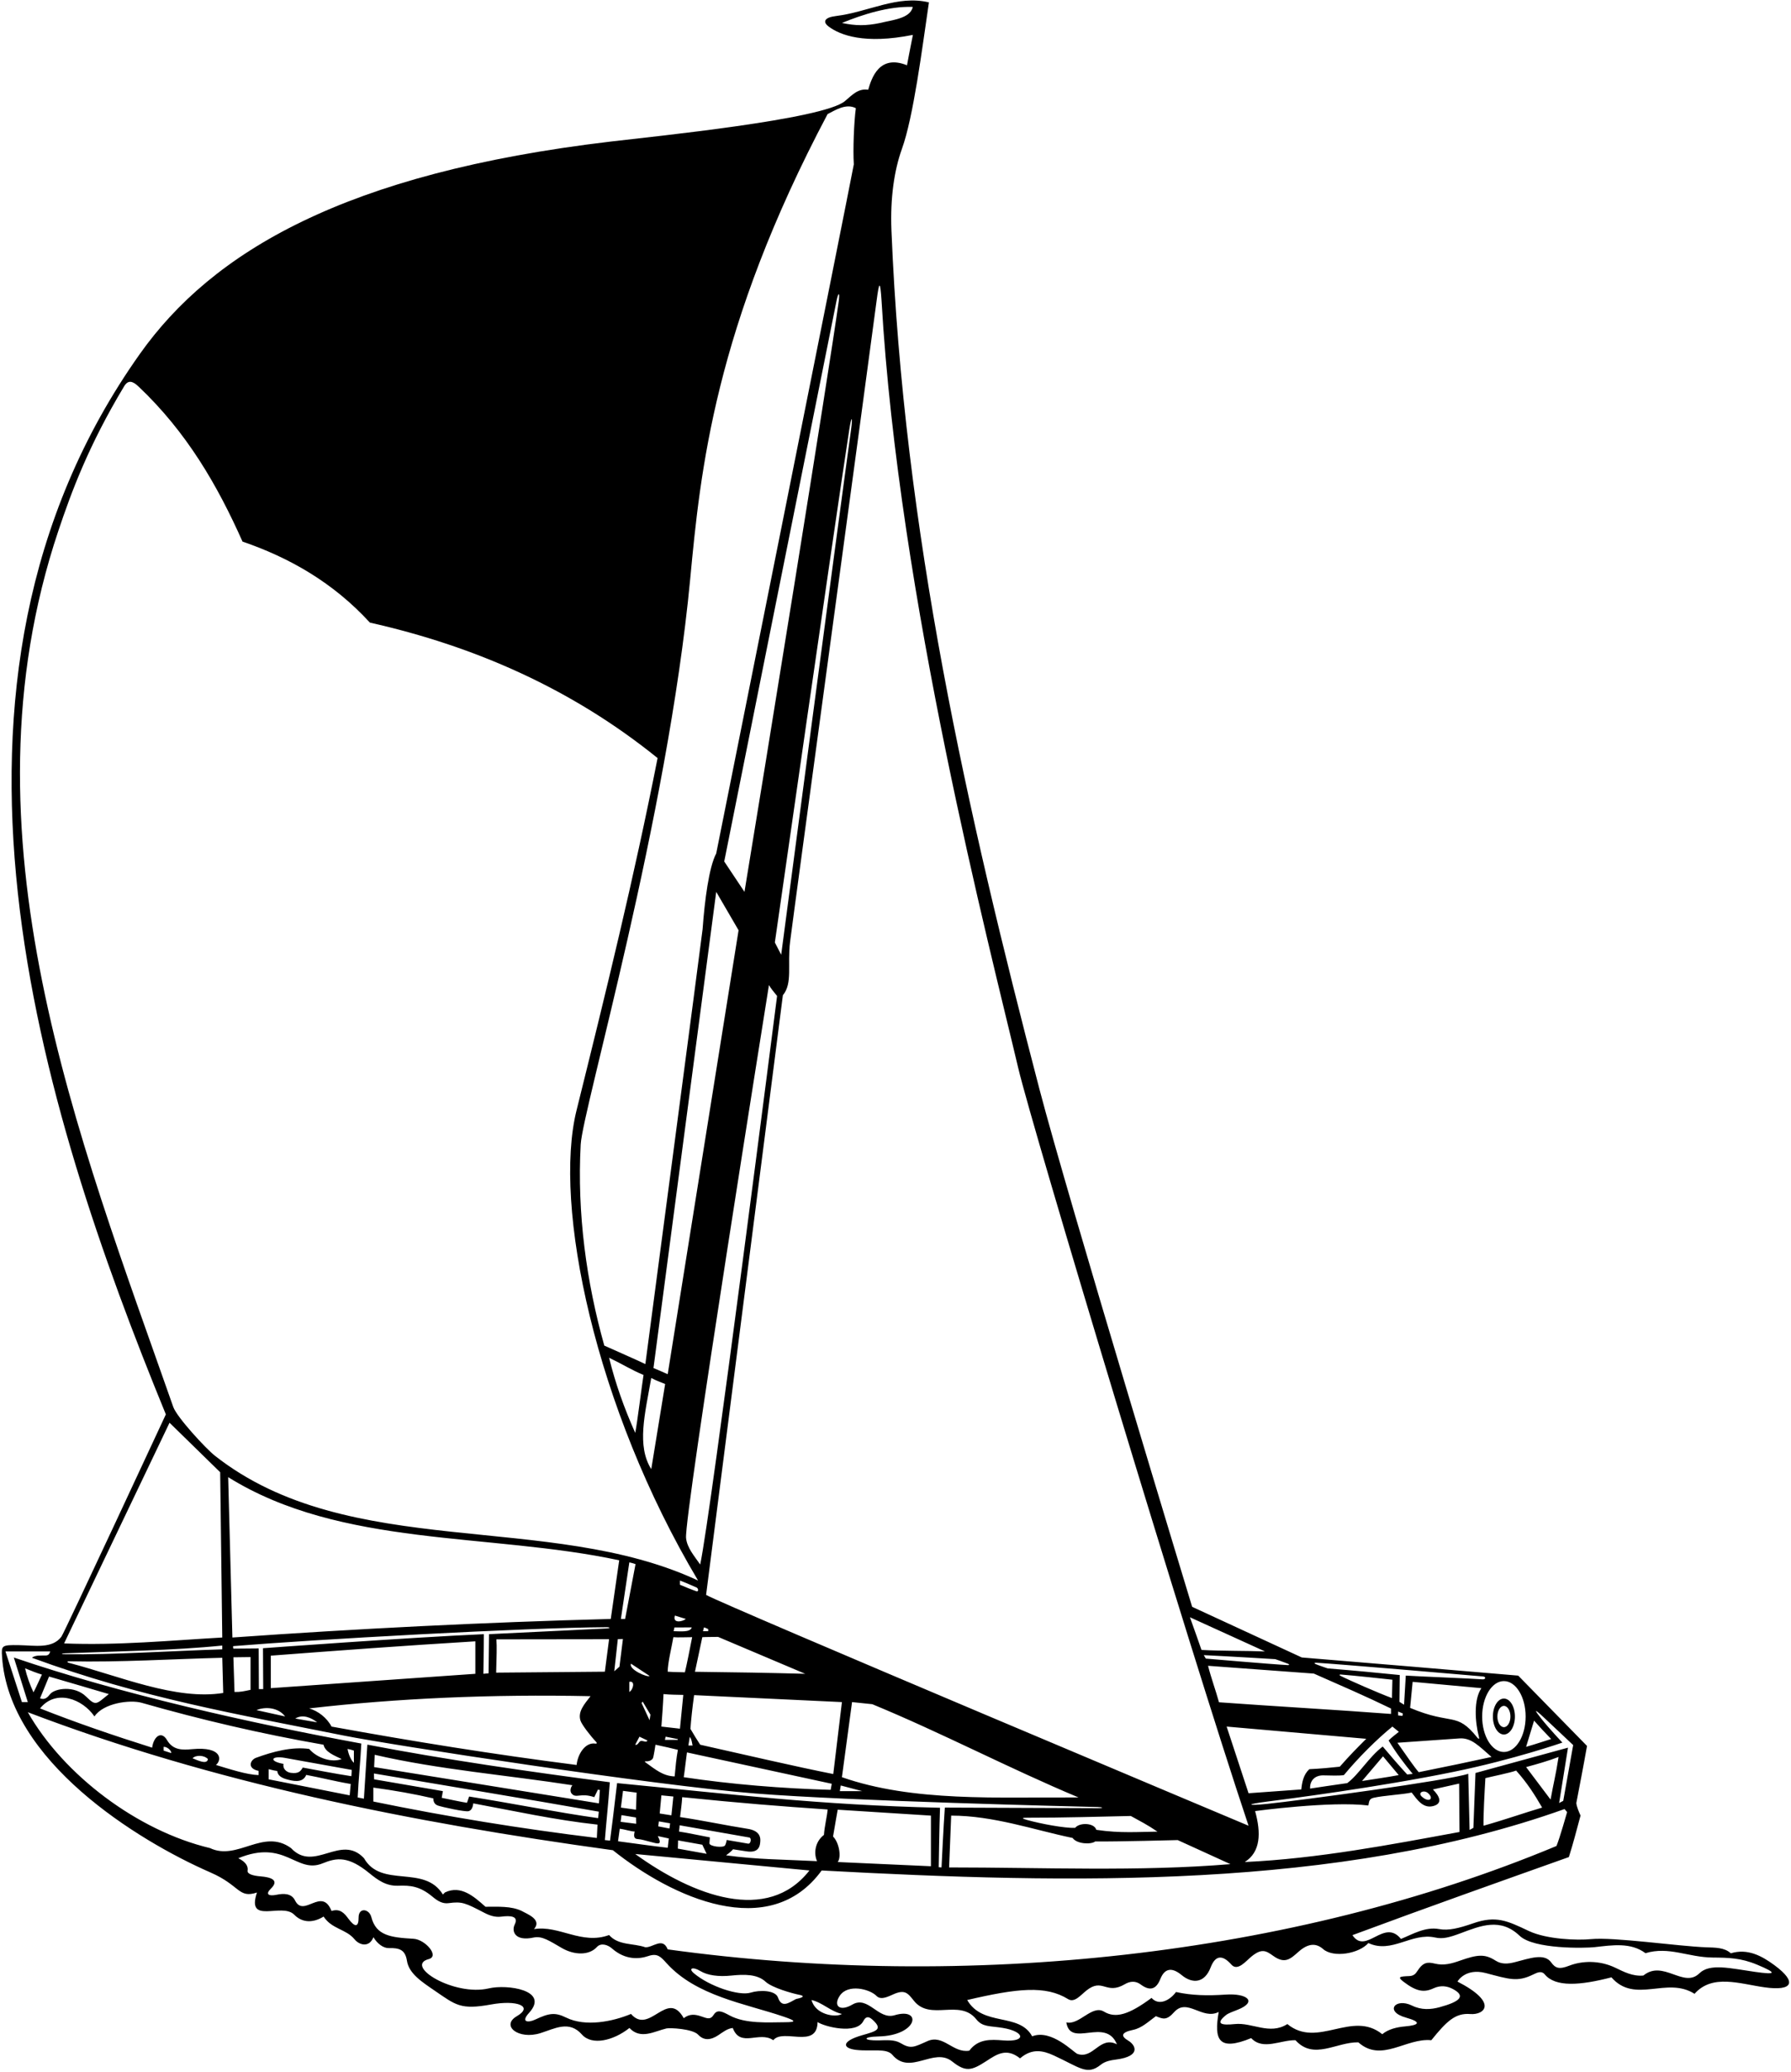 <?xml version="1.0" encoding="UTF-8"?>
<svg xmlns="http://www.w3.org/2000/svg" xmlns:xlink="http://www.w3.org/1999/xlink" width="518pt" height="599pt" viewBox="0 0 518 599" version="1.1">
<g id="surface1">
<path style=" stroke:none;fill-rule:nonzero;fill:rgb(0%,0%,0%);fill-opacity:1;" d="M 513.285 568.195 C 509.496 565.387 505.418 563.238 500.59 564.699 C 498.754 563 496.098 563.066 493.496 562.969 C 485.359 562.668 466.746 559.941 460.113 560.605 C 456.355 560.984 447.383 560.719 442.137 558.234 C 435.863 555.258 432.688 553.727 426.016 556.047 C 421.996 557.445 418.906 558.203 416.238 557.699 C 412.273 556.945 408.59 559.164 405.188 560.551 C 400.305 554.449 395.059 565.309 391.156 559.453 C 412.879 551.379 434.383 543.773 453.754 536.879 C 455.094 532.609 455.707 530.141 457.129 524.879 C 456.664 523.836 455.977 522.25 455.91 521.246 C 456.879 516.129 457.82 511.445 459.004 504.754 L 439.102 484.422 C 418.973 482.715 397.379 480.883 376.516 479.176 L 344.797 464.535 C 344.797 464.535 308.812 346.195 300.609 314.785 C 279.723 234.801 261.363 153.844 257.828 66.629 C 257.445 57.164 258.652 49.18 260.852 43.062 C 264.199 33.762 266.672 14.277 268.668 0.691 C 259.543 -1.512 251.141 3.5 241.754 4.637 C 238.414 5.043 237.852 6.328 239.699 7.699 C 243.004 10.156 250.023 12.887 264.031 10.086 C 263.422 13.012 262.324 18.867 262.324 18.867 C 254.254 15.629 252.074 22.648 251.102 25.945 C 248.176 25.473 246.379 27.555 244.352 29.246 C 238.039 34.512 189.75 39.375 176.727 40.914 C 99.574 50.023 61.332 72.875 40.441 102.336 C -27.289 197.852 11.574 320.066 47.969 408.902 C 47.969 408.902 18.609 472.055 17.746 473.188 C 15.066 476.723 10.102 475.695 5.504 475.613 C 0.418 475.523 0.379 475.734 0.598 479.008 C 2.598 509.039 39.535 532.016 60.93 541.355 C 69.496 545.094 68.91 548.91 74.32 547.129 C 71.156 556.617 81.551 549.918 85.098 553.539 C 87.117 555.602 90.078 556.234 93.598 554.082 C 96.016 557.762 100.062 557.637 102.539 560.652 C 103.988 562.41 106.82 563.082 108.004 560.047 C 109.129 561.941 110.895 563.227 112.422 563.191 C 115.539 563.117 117.203 563.672 117.703 566.887 C 118.277 570.582 122.105 573.027 125.766 575.531 C 131.828 579.676 133.199 581.105 142.023 579.496 C 149.547 578.121 154.391 580.02 149.461 582.895 C 144.789 585.617 149.934 589.793 156.352 587.766 C 160.465 586.469 164.617 584.004 168.301 588.172 C 171.203 591.461 177.438 589.949 182.047 586.289 C 185.316 589.75 189.266 587.23 192.762 586.422 C 193.703 586.203 200.312 586.5 201.938 588.238 C 203.52 589.926 205.461 589.906 207.789 588.352 C 209.09 587.484 210.34 586.461 211.938 586.289 C 214.133 592.148 219.625 587.023 223.648 589.828 C 226.457 586.289 236.34 592.512 236.461 584.582 C 238.488 585.938 247.652 588.242 249.688 584.309 C 250.23 583.254 250.961 582.641 252.293 583.844 C 255.504 586.738 253.484 587.195 249.316 588.395 C 243.262 590.133 243.586 592.172 247.668 592.629 C 252.148 593.133 256.383 592.027 258.094 594.055 C 263.227 600.141 270.074 591.73 275.395 595.977 C 279.309 599.098 281.012 598.613 285.191 595.914 C 288.172 593.988 291.035 591.875 295.02 595.074 C 298.484 592.105 301.629 592.781 304.816 594.25 C 312.344 597.719 314.414 600.09 318.367 596.918 C 319.676 595.867 321.293 595.613 322.922 595.395 C 330.059 594.445 328.488 591.238 326.301 589.938 C 324.262 588.727 323.992 587.609 327.758 586.824 C 330.258 586.301 332.203 584.402 334.305 582.875 C 336.355 583.695 337.367 584.199 339.586 581.715 C 343.359 577.48 347.719 584.09 352.48 581.656 C 351.098 589.656 352.336 593.129 361.875 589.219 C 365.293 592.879 370.414 589.707 374.688 589.828 C 379.934 595.684 386.52 590.316 392.863 590.438 C 399.574 596.418 406.648 589.098 413.969 589.828 C 418.418 584.32 420.93 581.91 425.246 582.258 C 429.266 582.578 433.504 579.027 421.535 572.871 C 421.535 572.871 423.75 568.844 429.742 570.418 C 436.508 572.195 438.852 573.074 443.402 570.844 C 444.66 570.227 445.855 569.684 446.766 570.785 C 449.883 574.547 457 573.996 466.062 571.652 C 472.895 579.461 482.047 571.285 490.098 576.41 C 495.266 570.594 503.086 573.508 510.34 574.531 C 518.527 575.688 519.828 573.043 513.285 568.195 Z M 254.605 6.637 C 250.457 7.488 247.531 7.488 243.504 6.637 C 249.48 4.195 257.047 1.758 264 2 C 263.27 5.414 257.898 5.781 254.605 6.637 Z M 446.305 496.32 C 448.422 498.297 455 504.5 455 504.5 L 452.125 520.625 L 450.941 521.25 L 453.5 505.25 L 426.746 512.57 L 426.137 528.43 L 425.039 529.039 L 424.648 512.805 C 418.875 514.75 376 520.512 366.5 521.5 C 360.422 522.133 360.32 521.613 366.484 520.84 C 371.656 520.191 398.461 516.738 420.375 512.25 C 437.863 508.668 451.879 503.785 451.879 503.785 C 451.879 503.785 448.258 499.969 445.77 496.859 C 443.715 494.285 443.625 493.828 446.305 496.32 Z M 441.387 510.863 C 444.559 510.008 447.895 509.055 450.781 507.934 C 450 513 449.195 516.109 448.465 520.258 Z M 446.023 522.574 C 440.75 524.125 435.504 526.012 429.066 527.82 C 429 524.75 429.375 518 429.609 514.055 C 431.008 513.691 436.875 512.5 438.5 511.875 C 441.75 515.5 443.828 518.793 446.023 522.574 Z M 402.715 499.152 L 404.586 500.668 C 403.586 501.5 402.562 502.191 401.617 503.176 C 403.566 506.469 406.145 509.906 408.586 512.832 L 407 513 C 404.586 510.418 402.25 507.668 399.914 504.918 C 395.895 507.988 393.078 512.918 389.66 515.5 C 387.664 515.75 378.914 517.082 378.914 517.082 C 378.797 514.707 380.367 513.219 382.75 513.262 C 384.891 513.297 387.281 513.414 388.684 513.18 C 392.832 508.18 398.199 502.809 402.715 499.152 Z M 402.586 490.914 C 398.84 489.535 390.164 485.742 387.723 484.488 C 387.266 484.254 387.391 484.074 387.816 484.105 C 390.922 484.316 402.715 485.609 402.715 485.609 Z M 427.723 502.066 C 427.914 502.812 427.684 502.855 427.262 502.328 C 421.141 494.688 420.086 498.914 407.836 493.75 L 408.57 486.219 L 428.457 488.047 C 426.172 491.371 426.613 497.812 427.723 502.066 Z M 422.082 502.578 C 425.551 502.328 427.723 504.773 431.383 507.934 C 425.414 509.25 418.25 510.75 410.332 512.336 C 409.086 510.918 406.836 507.668 404.164 503.832 C 409.191 503.484 415.676 503.039 422.082 502.578 Z M 405.625 496.062 L 404.375 495.938 L 404.375 494.812 L 405.75 495.375 Z M 404.543 513.18 C 401.164 513.832 397.23 514.352 393.93 514.891 L 400 507.75 Z M 387.5 510.75 C 385.25 511 381.836 511.332 378.68 511.473 C 376.973 513.059 376.586 515.25 376.363 517.328 L 361.113 518.426 L 354.77 499.152 L 395.148 502.688 C 392.586 505.25 390.5 507.332 387.5 510.75 Z M 363.004 523.582 C 363.004 523.582 384.875 520.625 395.762 521.965 C 396 521 395.871 520.074 397.25 519.75 C 400.102 519.082 405.633 518.809 408.285 518.223 C 409.816 520.188 411.523 522.902 414.504 522.137 C 417.398 521.391 416.32 519.223 414.426 517.328 C 414.426 517.328 419.332 516.242 422.016 515.633 L 422.125 529.625 C 402.238 533.285 381.121 537.336 360.016 538.312 C 364.648 535.383 364.75 529.875 363.004 523.582 Z M 413 518.375 C 414.926 520.055 413.211 521.289 411.164 519.34 C 409.977 518.203 411.859 517.379 413 518.375 Z M 443.688 497.438 C 445.309 499.254 446.648 500.707 448.625 502.75 C 446.422 503.438 444.336 504.168 441.387 505.008 Z M 434.965 486.004 C 438.438 486.004 441.25 490.59 441.25 496.25 C 441.25 501.91 438.438 506.496 434.965 506.496 C 431.492 506.496 428.676 501.91 428.676 496.25 C 428.676 490.59 431.492 486.004 434.965 486.004 Z M 380.691 480.695 C 386.645 481.043 421.707 484.023 428.914 484.664 C 429.914 484.758 429.676 485.57 428.75 485.5 C 425.43 485.242 410.539 484.676 406.586 484.414 L 406.086 492.836 L 404.75 492 C 404.75 492 404.812 485.855 404.836 484.25 C 398.312 483.605 392.312 483.008 384 482.336 C 384 482.336 381.723 481.59 380.523 481.09 C 380.023 480.883 380.164 480.664 380.691 480.695 Z M 380 483.836 C 388.477 487.574 394.941 490.359 402.312 493.938 L 402.312 495.5 C 386.211 494.281 369.398 493.348 352.562 492.129 C 351.664 488.836 350.25 485 349.398 481.582 Z M 372.48 480.977 C 372.914 481.152 373.023 481.406 372.434 481.379 C 368.051 481.164 348.75 479.5 348.75 479.5 L 348.164 478.5 C 355.25 478.836 368.836 479.664 368.836 479.664 C 368.836 479.664 371.176 480.453 372.48 480.977 Z M 365.871 477.434 C 360.477 477.215 353.836 477.336 347.5 477 C 346.836 475.086 345.414 471 344.152 467.551 Z M 253.5 87.188 C 254.289 81.098 254.574 81.051 254.965 86.934 C 259.934 173.102 286.422 274.465 294.512 308.824 C 298.547 325.957 343.688 475.812 361.113 527.82 C 361.113 527.82 209.125 463.938 204.219 461.086 L 226.426 287.723 C 229.312 284.25 227.684 278.906 228.512 272.281 C 229.777 262.195 251.414 103.25 253.5 87.188 Z M 310.238 531.359 C 311.422 533.133 315.598 533.285 316.75 532.367 C 323.062 532.438 340.617 531.969 340.617 531.969 L 355.867 538.922 C 329.516 541.117 301.438 539.875 274.504 539.875 L 275.102 524.895 C 287.352 524.895 298.969 529.012 310.238 531.359 Z M 297.164 525.5 C 307.32 525.527 319.031 525.168 327.062 525 C 329.75 526.496 331.836 527.523 334.762 529.527 C 329.625 529.562 324.062 530.062 317.062 529 C 316.57 527 312.258 526.781 310.938 528.438 C 307.938 528.562 301.039 527.258 297.086 526.164 C 295.391 525.695 295.453 525.496 297.164 525.5 Z M 78.316 488.047 L 78.316 478.652 C 98.438 477.125 116.629 475.777 137.484 474.508 L 137.484 483.898 Z M 82.465 496.223 L 74.168 494.395 C 76.852 493.297 80.512 493.66 82.465 496.223 Z M 91.734 497.93 L 85.391 496.832 C 87.59 495.492 90.027 496.59 91.734 497.93 Z M 89.418 493.902 C 114.793 490.977 142.242 489.758 170.793 490.367 C 169 492.688 167.098 494.801 167.871 497.375 C 168.238 498.59 170.789 501.871 172.441 503.617 C 172.738 503.938 172.559 504.137 172.238 504.082 C 169.305 503.582 167.098 507.066 166.766 510.254 C 142.855 507.203 119.309 503.422 95.883 499.152 C 94.543 496.59 91.98 494.637 89.418 493.902 Z M 143.5 483.562 C 143.621 479.047 143.742 475.953 143.562 473.938 L 176.16 473.895 L 174.941 483.289 Z M 175.316 470.797 C 170.035 471.055 141.438 472.438 141.438 472.438 L 141.312 483.75 L 139.805 483.898 C 139.805 483.898 139.938 477.25 139.938 472.438 C 118.141 473.395 76.062 476.5 76.062 476.5 L 76.125 488.312 L 74.875 488.312 L 74.812 476.562 L 67.5 476.625 C 67.5 476.625 67.375 476.207 67.434 475.898 C 90.262 474.008 151.984 470.551 175.312 470.426 C 176.605 470.418 176.641 470.734 175.316 470.797 Z M 72.461 479.062 L 72.461 488.535 C 70.5 488.938 69.625 489.188 67.824 489.145 L 67.5 479.125 Z M 67.215 473.406 L 65.992 427.047 C 98.691 447.422 141.391 443.031 179.09 451.082 L 176.648 468.039 C 139.805 469.016 103.324 470.848 67.215 473.406 Z M 178.688 473.875 L 180.164 473.836 L 179.164 481.836 L 177.664 483.164 Z M 179.574 468.039 L 182.016 451.691 C 182.773 451.848 183.312 452 183.812 452.188 L 180.797 468.039 Z M 182.016 486.219 C 183.812 485.812 183.125 488.562 182.016 489.145 Z M 182.504 480.973 L 187.871 484.512 C 187.375 485.062 181.688 482.625 182.504 480.973 Z M 188.121 495.707 L 187.871 497.32 L 185.559 492.348 L 185.875 491.938 Z M 184.945 502.078 L 187.262 503.176 C 186.938 503.875 186.176 503.227 185.375 503.312 C 184.777 503.379 184.5 504.688 183.723 504.398 Z M 186.75 509.188 C 187.66 509.27 188.504 508.922 188.836 508.324 C 189.059 507.922 189.578 504.398 189.578 504.398 C 192.188 504.938 194.25 505.438 196.062 505.875 C 195.605 508.305 195.383 510.758 195.125 513.562 C 191.789 513.449 189.691 511.664 186.617 509.445 C 186.43 509.309 186.516 509.164 186.75 509.188 Z M 192.312 503 L 192.508 502.078 L 196.059 502.777 L 196 503 Z M 191.289 499.152 C 191.5 496.25 191.777 492.809 191.898 489.758 C 193.992 489.973 195.5 489.938 197.625 490 L 196.656 499.762 Z M 193.117 483.289 C 193.117 480.742 194.25 476.25 194.758 473.312 C 196.188 473.438 198 473.312 200.188 473.312 C 199.617 476.289 198.551 481.629 198.086 483.465 C 196.836 483.398 195.25 483.438 193.117 483.289 Z M 188.359 398.379 C 190 399.25 191.25 399.625 192.375 400.125 L 188.359 424.73 C 184.125 418 186.5 408.875 188.359 398.379 Z M 183.723 414.238 C 180.551 407.16 177.988 399.965 176.16 392.523 C 180.629 394.68 182.5 396 186.125 397.5 C 185.637 400.551 184.336 411.188 183.723 414.238 Z M 189 395.5 L 207.148 257.836 L 213.613 268.938 L 193.117 397.281 C 192 396.75 189 395.5 189 395.5 Z M 242.586 87.086 C 239.766 107.586 220.266 227.984 215.32 257.836 L 209.465 249.051 C 209.465 249.051 235.902 116.902 241.938 86.98 C 242.465 84.371 242.945 84.434 242.586 87.086 Z M 245.625 124.25 C 246.254 120.148 246.703 120.137 246.129 124.312 C 242.062 153.773 225.938 276.012 225.938 276.012 L 224.105 272.473 C 224.105 272.473 241.148 153.383 245.625 124.25 Z M 222.398 284.797 C 223.129 286.016 223.625 286.5 224.75 287.938 C 224.75 287.938 205.562 438.273 202.512 452.301 C 200.688 449.688 198.723 447.445 198.426 444.652 C 197.773 438.508 222.398 284.797 222.398 284.797 Z M 204.828 471.578 L 203.312 471.578 L 203.609 470.48 C 204 470.562 204.438 470.812 204.828 470.969 Z M 207.691 473.23 L 232.891 483.898 C 222.875 483.625 212.188 483.438 201 483.312 C 201.57 480.531 202.5 476.188 203.125 473.312 C 203.938 473.25 206.688 473.25 207.691 473.23 Z M 201.5 460.062 C 200.375 459.688 198.188 458.812 196.656 458.156 L 196.656 456.938 C 198.078 457.465 200.312 458.438 201.523 458.977 C 202.016 459.309 202.062 460.141 201.5 460.062 Z M 198.363 468.039 C 197.512 468.773 194.453 469.504 195.188 467.062 Z M 200.07 470.48 C 199.688 472 196.621 471.59 194.824 471.578 L 195.062 470.5 Z M 199.5 502.125 C 200.078 502.859 200.125 503.812 200.312 504.625 L 199.094 504.625 Z M 198.688 506.625 L 240.562 515.688 L 240.25 517.438 C 226.465 517.07 211.539 515.863 197.754 513.789 C 198.125 511.375 198.34 509.035 198.688 506.625 Z M 202.512 504.398 C 201.547 502.945 200.688 501.5 199.688 499.812 C 199.875 497.188 200.262 493.574 200.75 490.062 L 243.504 492.074 L 241 512.875 C 229.863 510.672 215.488 507.293 202.512 504.398 Z M 243.172 516.184 L 249.359 517.816 L 242.895 517.816 Z M 243.504 513.789 L 246.434 492.074 L 252.289 492.684 C 272.418 500.98 291.816 511.227 311.945 519.648 C 288.398 519.523 264.121 520.988 243.504 513.789 Z M 239.355 32.988 C 241.34 32.008 244.625 29.75 247.531 31.281 C 247 35.168 246.664 43.332 246.945 47.504 C 244.773 58.941 207.148 246.73 207.148 246.73 C 205.035 250.715 203.805 260.371 203.207 268.621 C 203.129 269.734 186.652 394.352 186.652 394.352 C 183.25 392.75 178.973 390.898 174.777 389.012 C 169.625 370.707 166.871 350.812 167.953 330.859 C 168.504 320.805 193.062 236.73 199.613 167.484 C 202.57 136.215 206.578 94.902 239.355 32.988 Z M 16.898 153.402 C 20.68 142.141 25.629 128.758 35.891 111.695 C 37.039 109.785 38.332 110.109 40.031 111.715 C 54.051 124.957 62.953 140.426 70.141 156.574 C 83.684 161.211 96.371 168.406 106.984 179.996 C 137.363 186.828 165.426 199.152 190.191 219.16 C 183.289 254.129 175.273 286.684 166.75 321 C 159.945 348.406 172 406.75 201.902 456.938 C 158.664 436.746 101.086 451.48 62.156 420.852 C 59.457 418.727 51.141 409.688 50.113 406.754 C 22.844 329 -12.582 241.172 16.898 153.402 Z M 49.035 411.312 L 63.68 425.625 L 64.285 473.406 C 49.156 474.262 34.273 475.727 18.535 475.117 Z M 64.562 489.438 C 50.848 491.637 34.555 484.543 20 480.75 C 19.301 480.566 19.344 480.27 20.062 480.285 C 34.648 480.602 49.867 479.613 64.285 479.266 Z M 18.941 477.969 C 32.805 477.41 50.441 477.164 64.285 475.727 L 64.285 476.824 C 50.062 477.266 32.457 478.414 19 478.25 C 17.566 478.23 17.531 478.023 18.941 477.969 Z M 1.578 477.434 L 14.512 477.434 C 14.375 477.938 14.137 478.578 13.258 478.605 C 12.109 478.641 10.094 478.434 9.262 479.266 C 40.949 490.906 68.93 495.629 99.449 501.754 C 113.094 504.492 189.246 516.18 218.438 518.5 C 245.945 520.684 310.426 522.242 317.438 522.414 C 319.234 522.457 319.227 522.75 317.438 522.75 C 312.352 522.75 273.273 522.574 273.273 522.574 C 272.898 527.566 272.312 539.875 272.312 539.875 L 271.5 539.812 C 271.5 539.812 271.688 527.562 271.875 522.625 C 236.473 521.809 211.617 518.703 178.477 515.5 C 177.875 520.75 176.691 530.43 176.438 532.125 L 174.941 531.969 C 175.375 526.5 175.875 522.125 176.375 515.25 C 153.684 512.281 128.332 508.645 106.25 504.375 L 105.25 520 L 103.449 519.648 C 103.688 514.375 104.25 509.125 104.5 504.062 C 72.047 498.086 34.742 489.68 4 479.188 L 8.043 492.074 L 6.336 492.074 Z M 240.938 530.938 C 241.562 527.188 242.285 523.184 242.285 523.184 L 269.246 524.895 L 269.246 539.531 L 242.285 538.312 C 243.375 536.938 242.75 532.75 240.938 530.938 Z M 236.312 538.062 C 226.438 537.562 218.777 537.598 210 536.375 C 210 536.375 211.5 535.312 212 534.625 C 212.883 534.762 214.676 535.02 215.793 535.207 C 219.656 535.855 219.855 533.477 219.906 532.062 C 219.961 530.613 219.164 529.168 216.254 528.715 C 210.043 527.742 202.918 526.234 196.688 525.312 C 196.875 523.75 197.188 521.625 197.312 519.562 C 214.309 521.289 225.625 522.188 239.375 523.125 C 239.215 525.055 238.438 528.188 238.305 530.469 C 235.691 532.465 235.305 535.84 236.312 538.062 Z M 179.75 524.75 L 183.938 525.438 L 184 527.25 L 179.5 526.688 Z M 179.574 522.574 L 180.191 517.738 L 184.125 518.25 L 183.938 523.188 Z M 183.562 529.5 C 183.242 530.781 183.316 531.645 184.5 531.684 C 185.348 531.711 187.039 532.199 187.938 532.438 C 190.355 533.078 191.645 533.555 190.25 530.812 L 193.438 531.5 L 193.125 534.188 C 189.059 533.742 183.387 532.922 178.75 532.312 L 179.25 528.688 C 180.727 528.871 182.312 529.438 183.562 529.5 Z M 193.812 527.125 L 193.625 528.625 L 190.375 528 L 190.562 526.562 Z M 190.801 524.281 L 191.289 519.035 L 194.75 519.375 L 194.188 524.812 Z M 234.109 540.754 C 222 556.25 200.492 548.117 183.723 535.996 Z M 196.375 529.5 C 196.438 528.938 196.562 528.25 196.562 527.688 C 202.574 528.723 210.766 530.188 216.715 531.223 C 217.422 531.344 217.176 533.121 216.375 533 C 214.961 532.785 211.5 532.125 210.188 531.938 C 210.062 532.375 210.07 532.77 209.727 533.469 C 209.309 534.32 205.141 533.828 205.18 532.879 C 205.211 532.117 205.312 531.688 205.312 531.188 C 203.551 530.879 198.625 529.812 196.375 529.5 Z M 203.125 533.312 L 204.375 535.938 L 196.047 534.438 L 196.125 532.062 Z M 135.688 519.375 C 135.469 520.039 135.188 520.875 135.062 521.188 C 133.688 521 129.625 520.125 127.75 519.75 C 127.875 519 128 518.312 128.094 517.816 L 108.203 514.402 L 108.145 512.715 C 129.738 516.371 151.188 519.875 173.188 523.75 L 173 525.625 C 161 523.938 148.312 521.375 135.688 519.375 Z M 172.812 527.5 L 172.621 531.359 C 150.66 528.676 129.336 525.215 107.984 520.824 L 107.984 516.797 C 114.125 517.625 119.809 518.641 125.32 519.914 C 125.344 520.68 125.543 521.621 126.688 522 C 128.102 522.469 134.281 523.805 135.438 523.625 C 136.266 523.496 136.773 522.574 136.875 521.355 C 148.711 523.551 160.492 526.156 172.812 527.5 Z M 108.203 510.863 L 108.375 507.312 C 126.797 511.582 146.637 513.18 165.547 516.109 C 164.938 516.875 164.832 517.914 165.312 518.5 C 166.598 520.059 167.875 518.188 171.875 519.562 L 172.938 517.375 L 173.5 517.5 L 173.23 521.355 Z M 74.777 511.961 L 74.777 513.18 C 71.328 513.066 66.398 511.438 62.457 510.254 C 64.164 508.898 64.395 504.852 55.562 505.684 C 52.812 505.941 50.062 506.047 48.309 503.066 C 46.625 500.199 44.418 502.109 44 505.25 C 32.988 501.781 22.074 498.055 11.582 493.902 C 16.219 488.172 23.902 491.219 27.32 496.223 C 29.906 492.34 37.648 491.332 40.949 492.273 C 58.168 497.188 75.629 501.266 93.566 504.398 C 94.062 506.562 96.688 507.5 98.812 508.543 C 96.008 509.645 91.734 508.301 89.418 505.617 C 84.387 504.93 78.922 506.391 74.039 508.184 C 72.395 508.785 71.359 511.246 74.777 511.961 Z M 60.137 508.543 C 59.938 510.312 56.957 508.824 55.688 508.312 C 56.699 507.27 59.16 507.445 60.137 508.543 Z M 49.5 506.812 L 47.328 506.105 L 47.328 505.008 C 48.312 504.938 49.645 506.105 49.5 506.812 Z M 9.688 489.25 C 8.688 487.188 7.738 484.508 7.25 482.312 C 9.062 483.07 10.688 483.688 12.125 484.125 C 11.75 484.875 10.25 488.277 9.688 489.25 Z M 14.188 484.688 C 20.062 486.375 25.746 488.086 31.469 489.758 C 27.82 492.676 27.801 493.336 24.898 490.477 C 21.555 487.184 15.832 488.105 14.504 489.766 C 13.766 490.688 12.977 491.551 11.582 490.977 Z M 77.707 511.473 C 79.062 511.812 79.625 511.938 80.188 512 C 80.312 513.258 81.34 513.98 83.004 514.422 C 84.516 514.816 87.535 515.691 88.562 513.125 C 92.375 513.82 97.25 515.059 101.438 515.75 L 101.129 519.035 L 77.707 514.402 Z M 87.562 511 C 86.898 512.152 86.316 512.805 84.109 512.527 C 82.883 512.375 81.695 511.344 82 509.938 C 77.605 509.172 78.465 507.516 82.363 508.199 C 83.113 508.328 101.75 511.688 101.75 511.688 L 101.625 513.5 C 96.82 512.766 91.688 511.75 87.562 511 Z M 100.52 505.617 C 101.25 505.75 101.688 505.875 102.352 506.105 L 102.352 509.645 C 101.438 508.75 100.785 507.141 100.52 505.617 Z M 60.746 534.285 C 39.766 529.285 18.414 513.18 8.043 495.004 C 61.48 515.375 118.699 526.844 177.258 534.898 C 194.453 548.637 222.547 561.488 237.648 540.754 C 309.508 544.656 387 546.332 452.5 523 L 453.25 523.875 C 453.25 523.875 451.125 531.375 450.172 533.676 C 373.555 565.641 279.859 575.523 193.117 563.566 C 191.652 559.906 188.848 563.078 186.652 562.957 C 183.113 561.734 178.844 562.469 176.16 559.418 C 168.23 562.348 161.641 556.492 154.445 557.711 C 156.883 554.906 152.371 553.32 150.906 552.465 C 147.855 551 144.074 551.246 140.414 551.246 C 137.121 548.316 133.34 544.902 128.703 547.098 L 128.094 547.707 C 122.723 538.922 110.281 546 105.277 537.215 C 98.566 530.016 90.883 541.484 84.172 534.285 C 76.121 528.43 68.676 538.07 60.746 534.285 Z M 227 584.625 C 222.262 584.637 215.621 585.18 210.945 582.625 C 208.742 581.422 207.418 580.895 206.43 582.457 C 205.418 584.047 204.52 583.496 202.625 582.875 C 201.027 582.348 199.41 582.156 197.754 583.453 C 192.996 574.914 187.871 588.453 182.504 582.23 C 177.219 584.434 169.344 586.043 163.734 583.281 C 160.559 581.719 158.824 581.961 154.824 583.848 C 152.73 584.84 150.527 584.648 153.023 581.91 C 159.043 575.309 146.621 573.602 141.367 574.844 C 131.32 577.215 116.781 568.309 124 566.375 C 127.211 565.516 122.953 560.695 119.617 560.504 C 112.93 560.121 108.785 559.57 107.406 554.258 C 106.758 551.77 103.688 551.375 103.715 554.375 C 103.734 557.121 102.695 557.332 100.723 554.645 C 99.578 553.082 98.316 551.676 95.883 552.465 C 93.078 545.391 87.953 554.418 85.391 549.535 C 84.352 547.281 82.012 547.371 79.957 547.785 C 77.688 548.246 76.66 547.645 78.363 545.984 C 80.918 543.496 78.246 542.688 75.391 542.461 C 73.129 542.277 71.445 541.77 71.609 540.789 C 71.781 539.758 71.363 538.406 68.922 537.215 C 82.543 531.598 85.691 541.809 93.281 538.703 C 97.441 537 100.734 536.562 106.84 541.547 C 109.211 543.484 111.66 545.285 115.129 545.164 C 118.711 545.039 121.414 545.27 125.117 548.359 C 126.508 549.52 127.945 550.445 129.727 550.203 C 133.645 549.668 134.551 550.121 140.066 552.984 C 141.602 553.781 143.207 554.336 144.98 554.102 C 147.562 553.77 150.098 553.883 148.867 556.371 C 147.91 558.305 148.883 561.32 154.352 560.141 C 156.773 559.621 158.883 561.086 162.477 563.164 C 166.094 565.262 170.383 565.359 172.641 562.879 C 173.848 561.547 175.863 562.301 176.965 563.273 C 180.938 566.77 184.953 566.359 187.496 565.496 C 190.086 564.617 191.062 565.633 192.742 567.508 C 201.336 577.066 215.453 579.203 226.562 582.98 C 230.02 584.156 230.641 584.617 227 584.625 Z M 230.215 577.922 C 228.156 578.996 226.105 580.648 225.016 577.492 C 224.27 575.332 219.66 575.266 217.145 576.062 C 213.766 577.133 205.145 574.246 200.68 570.461 C 199.039 569.07 200.312 568.469 202.574 569.836 C 204.664 571.102 207.879 571.52 211.5 571.141 C 215.203 570.754 219.027 570.68 221.441 572.93 C 223.27 574.633 229.012 576.273 231.137 576.691 C 232.133 576.887 233.227 577.293 230.215 577.922 Z M 234.719 578.207 C 237.891 578.938 240.211 581.5 243.504 582.23 C 241.75 583.375 235.816 582.477 234.719 578.207 Z M 290.125 589.879 C 286.527 589.586 282.91 589.402 280.348 592.848 C 275.621 593.652 272.855 588.035 268.246 590.086 C 264.371 591.809 263.449 592.461 260.438 590.648 C 258.711 589.613 256.383 589.824 254.133 589.875 C 249.512 589.98 249.426 588.832 254.004 588.742 C 265.574 588.512 266.781 580.195 258.742 582.602 C 253.969 584.027 251.125 576.828 246.516 579.527 C 242.922 581.637 240.891 579.934 242.883 576.965 C 245.254 573.426 251.539 575.031 253.492 577.008 C 254.551 578.074 255.988 577.656 258.141 576.66 C 261.734 575 262.535 576.195 264.344 578.449 C 269.09 584.367 277.555 577.75 282.363 583.777 C 284.188 586.062 286.234 585.652 290.016 586.27 C 296.422 587.32 297.004 590.434 290.125 589.879 Z M 507.613 570.07 C 500.348 569.035 494.516 567.535 491.496 570.492 C 486.957 574.941 481.023 566.441 475.305 571.129 C 472.258 571.422 469.719 570.086 467.188 568.871 C 462.578 566.664 457.566 566.84 453.84 568.289 C 450.906 569.43 449.844 568.984 448.656 567.352 C 446.645 564.578 442.508 566.145 438.094 567.273 C 436.172 567.766 434.32 567.938 432.586 566.836 C 429.48 564.859 427.469 564.988 422.234 566.832 C 419.93 567.645 417.633 568.316 415.016 567.684 C 412.883 567.168 411.586 567.223 409.895 569.887 C 409.43 570.625 408.84 571.23 407.652 571.281 C 404.77 571.406 404.031 571.48 406.031 572.996 C 409.77 575.832 411.957 576.059 414.602 574.824 C 416.746 573.82 418.66 574.219 420.133 574.984 C 424.137 577.078 422.191 578.695 416.383 580.281 C 413.793 580.988 411.09 581.141 408.402 579.82 C 403.566 577.449 400.32 581.523 406.617 583.285 C 411.359 584.609 410.371 585.484 406.391 585.832 C 403.996 586.039 401.539 586.625 399.785 588.09 C 391.004 581.012 381.121 592.359 372.336 585.16 C 367.188 588.426 362.203 584.625 357.117 585.16 C 353.102 585.582 351.473 585.07 354.613 582.539 C 355.254 582.02 356.734 581.504 358 581 C 363.762 578.695 360.73 576.215 354.508 576.637 C 349.289 576.988 344.711 576.906 340.129 575.891 C 338.422 578.207 335.246 580.035 333.051 577.598 C 326.512 582.449 322.66 583.594 319.289 581.559 C 315.855 579.484 312.133 585.574 308.406 584.672 C 309.613 592.207 319.75 583 323.047 591.016 C 318.066 588.469 316.273 595.383 311.613 593.785 C 310.59 593.434 304.125 586.5 298.527 588.699 C 294.742 581.746 284.25 586 279.738 578.207 C 294.27 574.809 302.449 573.941 308.914 577.941 C 310.766 579.09 312.512 576.82 314.234 575.449 C 318.969 571.672 319.859 576.855 325.367 573.613 C 326.863 572.734 328.453 572.625 329.906 573.707 C 332.555 575.676 334.375 575.188 335.605 572.117 C 336.73 569.297 338.68 568.453 341.754 570.992 C 344.93 573.617 348.41 573.305 350.137 568.801 C 351.59 565.008 353.734 565.238 356.156 567.973 C 357.957 570.004 360.402 566.895 361.922 565.656 C 364.91 563.215 366.129 563.918 368.238 565.438 C 371.633 567.879 373.203 566.344 375.598 564.227 C 378.289 561.84 380.605 561.648 382.668 563.469 C 385.637 566.086 393.078 564.82 395.762 561.734 C 402.559 564.906 408.195 558.613 415.121 560.141 C 417.258 560.609 419.105 560.148 422.43 558.906 C 428.148 556.766 433.926 554.305 439.5 559.625 C 443.637 563.57 458.445 563.23 461.238 562.918 C 466.395 562.336 471.645 561.5 475.914 564.664 C 482.727 562.621 488.164 565.859 495.375 565.926 C 499.859 565.969 503.465 566.008 508.227 568 C 513.992 570.418 513.805 570.953 507.613 570.07 "/>
<path style=" stroke:none;fill-rule:nonzero;fill:rgb(0%,0%,0%);fill-opacity:1;" d="M 434.965 501.445 C 436.723 501.445 438.152 499.117 438.152 496.25 C 438.152 493.383 436.723 491.055 434.965 491.055 C 433.203 491.055 431.777 493.383 431.777 496.25 C 431.777 499.117 433.203 501.445 434.965 501.445 Z M 434.965 493.176 C 436.004 493.176 436.852 494.551 436.852 496.25 C 436.852 497.949 436.004 499.324 434.965 499.324 C 433.922 499.324 433.078 497.949 433.078 496.25 C 433.078 494.551 433.922 493.176 434.965 493.176 "/>
</g>
</svg>
